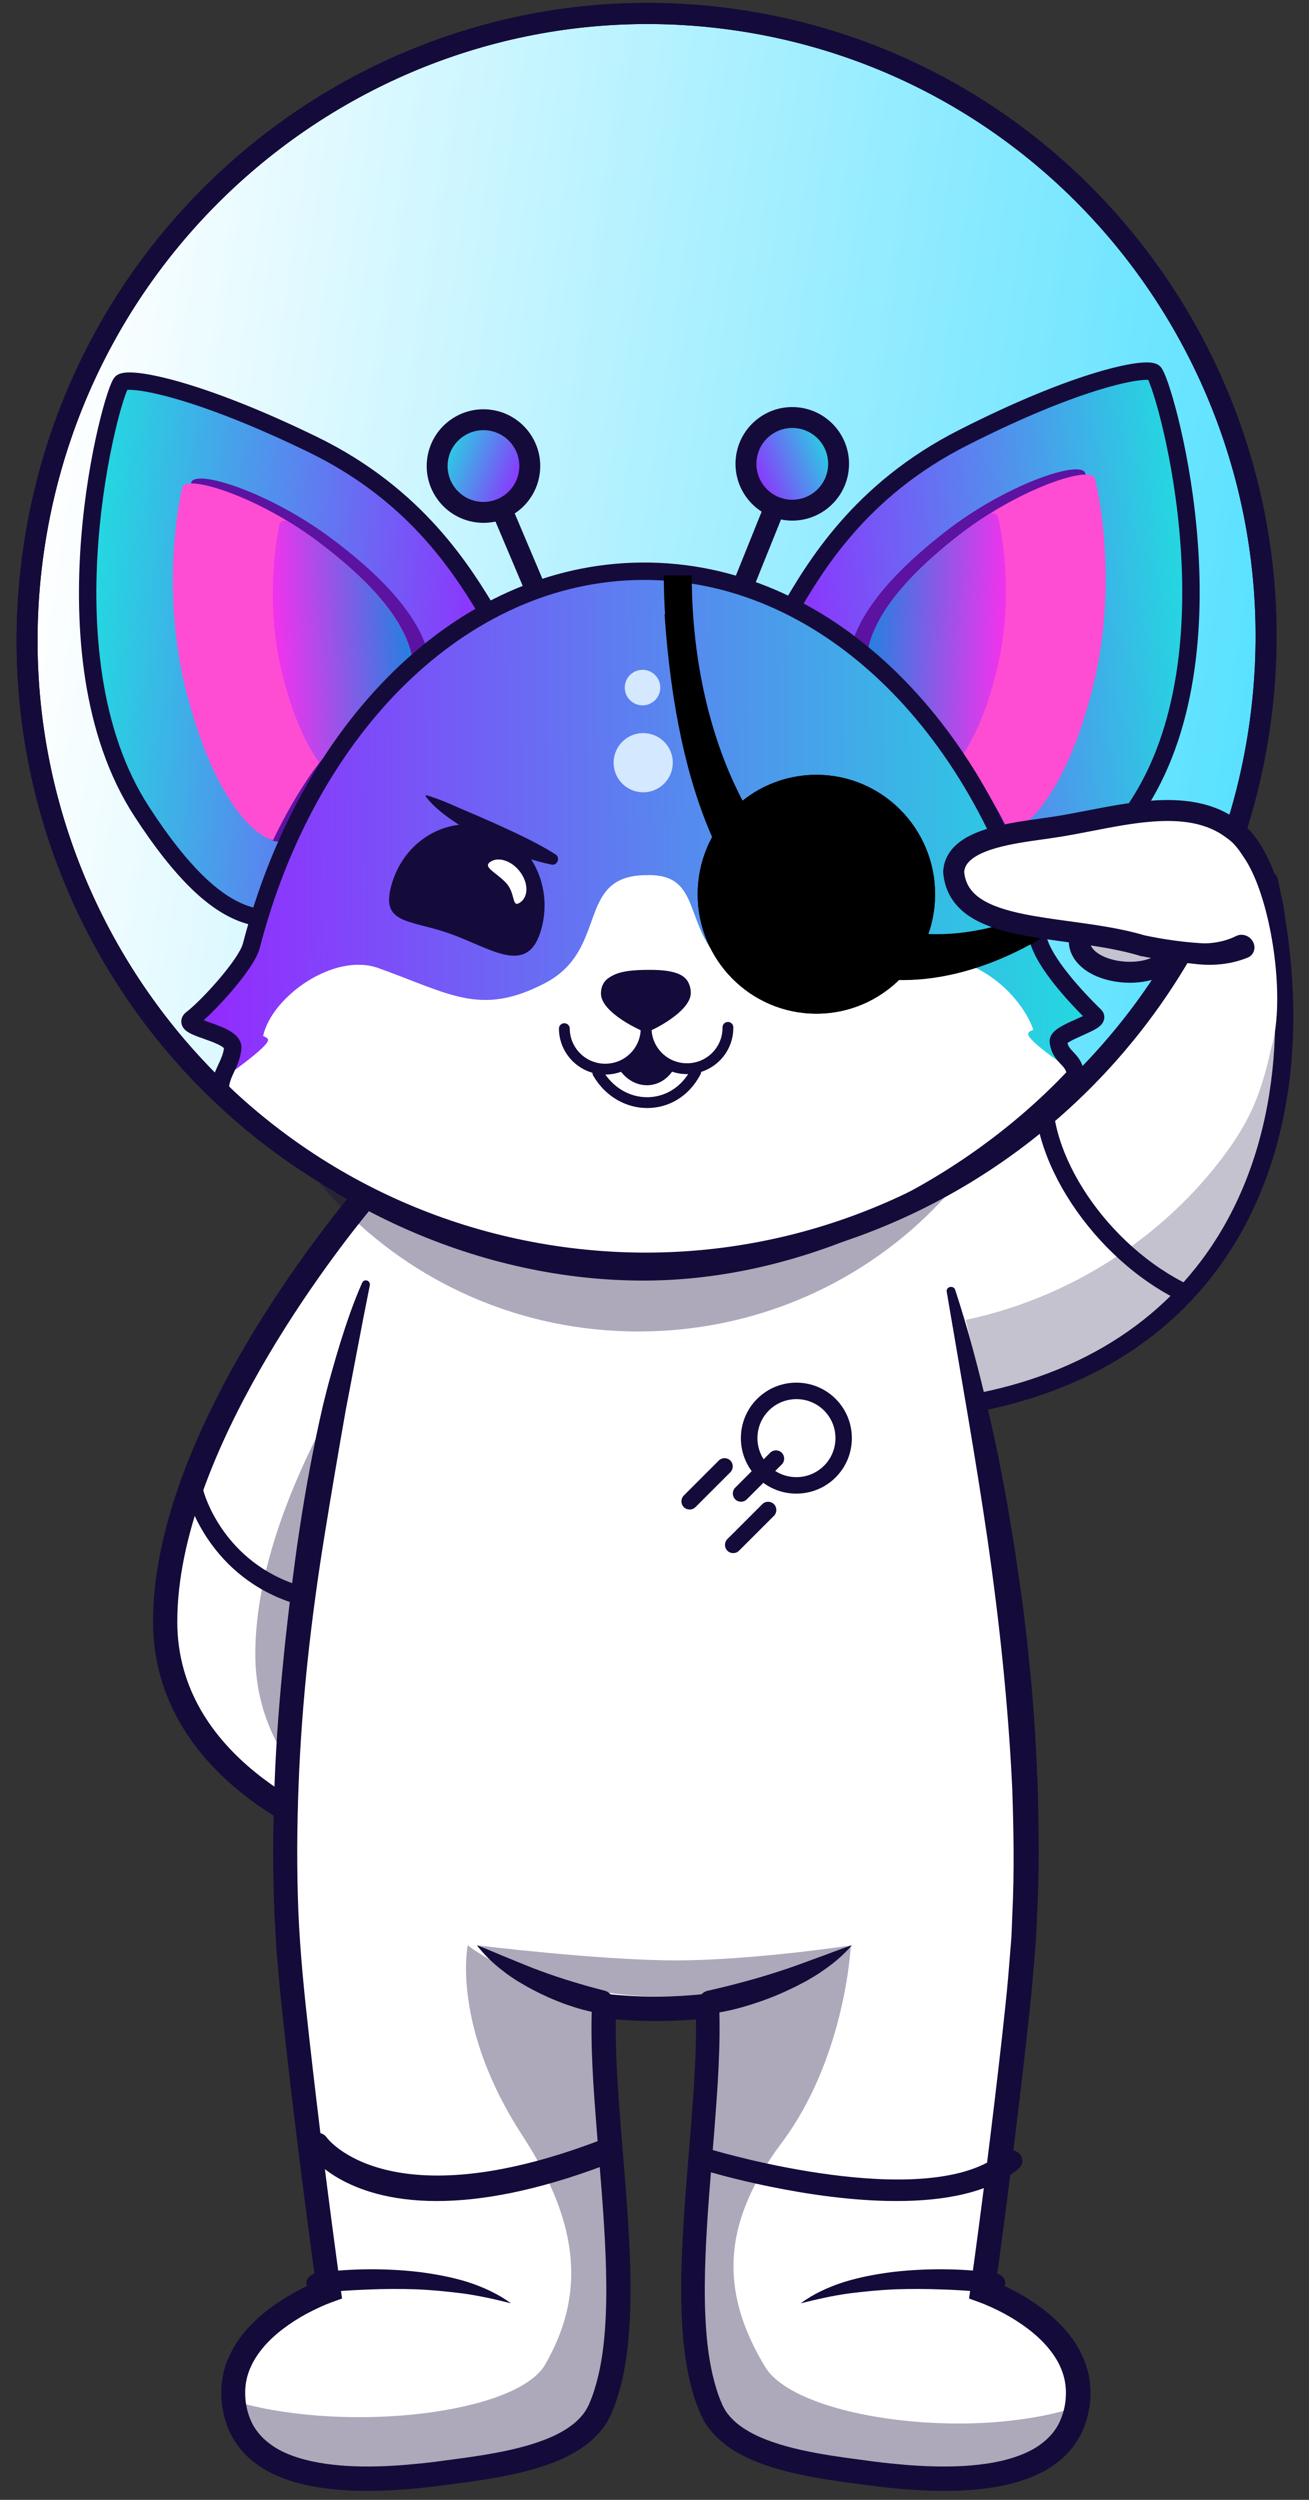 <svg width="55" height="105" viewBox="0 0 55 105" fill="none" xmlns="http://www.w3.org/2000/svg">
<rect x="0" y="0" width="55" height="105" fill="#333333" stroke="none"/>
<g clip-path="url(#clip0_5410_6178)">
<path d="M53.918 41.256C54.485 50.708 49.512 58.132 39.139 59.19C38.942 59.211 38.742 59.23 38.541 59.244L35.75 47.916C37.826 47.536 39.753 47.103 41.456 46.505C41.456 46.507 41.458 46.505 41.458 46.505C45.015 45.262 47.592 43.307 48.487 39.645L48.487 39.644C48.667 38.903 48.779 38.093 48.816 37.204L53.314 36.992C53.634 38.447 53.836 39.873 53.918 41.256L53.918 41.256Z" fill="white"/>
<path d="M38.564 59.624C38.381 59.635 38.216 59.514 38.172 59.335L35.38 48.007C35.355 47.906 35.373 47.798 35.43 47.71C35.487 47.622 35.578 47.561 35.681 47.542C43.545 46.1 48.153 43.944 48.435 37.188C48.444 36.992 48.598 36.832 48.798 36.824L53.295 36.612C53.48 36.603 53.645 36.729 53.685 36.91C55.107 43.371 54.202 49.205 51.135 53.337C48.395 57.027 44.051 59.201 38.57 59.624C38.568 59.624 38.566 59.624 38.564 59.624ZM36.216 48.217L38.833 58.838C43.935 58.375 47.973 56.32 50.524 52.883C53.408 48.997 54.287 43.504 53.009 37.387L49.177 37.568C48.958 40.942 47.627 43.423 45.115 45.144C42.689 46.806 39.425 47.614 36.216 48.217L36.216 48.217Z" fill="#150B3A"/>
<path d="M49.837 54.708C49.774 54.711 49.711 54.7 49.651 54.671C45.955 52.915 43.087 48.58 43.514 45.395C43.542 45.187 43.733 45.041 43.942 45.069C44.15 45.097 44.296 45.288 44.268 45.496C43.881 48.388 46.548 52.354 49.977 53.984C50.167 54.074 50.248 54.301 50.158 54.491C50.096 54.62 49.971 54.699 49.837 54.707L49.837 54.708Z" fill="#150B3A"/>
<g opacity="0.25">
<path d="M53.918 41.256C54.485 50.708 49.512 58.132 39.139 59.19C38.959 58.297 38.778 57.406 38.598 56.514C38.556 56.302 38.514 56.075 38.597 55.875C38.681 55.675 38.945 55.538 39.121 55.664L39.372 55.647C44.045 55.005 48.429 52.454 51.297 48.709C51.769 48.093 52.201 47.445 52.536 46.746C53.087 45.599 53.362 44.341 53.597 43.09C53.711 42.481 53.817 41.868 53.918 41.256L53.918 41.256Z" fill="#150B3A"/>
</g>
<path d="M15.551 50.197C15.551 50.197 7.147 60.187 7.147 68.53C7.147 75.671 15.551 78.126 15.551 78.126L27.199 57.507L15.551 50.197Z" fill="white"/>
<path d="M7.147 68.529C7.147 75.671 15.551 78.126 15.551 78.126L15.838 77.618L27.199 57.505L18.415 51.996L15.548 50.197C15.548 50.197 7.147 60.188 7.147 68.529Z" fill="white"/>
<path opacity="0.35" d="M10.727 69.474C10.727 73.508 13.518 76.015 15.878 77.41L27.198 57.734L18.446 52.345C16.474 54.842 10.727 62.71 10.727 69.474Z" fill="#150B3A"/>
<path d="M15.677 78.126L15.299 78.018C15.209 77.991 13.068 77.375 10.9 75.869C7.976 73.838 6.43 71.153 6.43 68.114C6.43 59.838 14.701 50.212 15.056 49.806L15.336 49.48L27.914 57.13L15.677 78.126ZM15.547 50.814C14.1 52.574 7.449 61.05 7.449 68.114C7.449 73.834 13.616 76.349 15.206 76.901L26.521 57.489L15.547 50.814Z" fill="#150B3A"/>
<path opacity="0.35" d="M27.198 72.397C26.95 72.88 26.713 73.362 26.482 73.83C26.713 73.362 26.956 72.88 27.198 72.397Z" fill="#150B3A"/>
<path d="M9.852 100.62C9.858 100.708 9.872 100.796 9.888 100.88C10.318 103.462 13.308 104.385 18.686 103.671C21.12 103.351 24.486 102.97 25.375 101.008C27.147 97.091 25.339 89.163 25.549 84.083V84.076C25.549 84.076 26.527 84.198 27.739 84.198C28.955 84.198 29.934 84.076 29.934 84.076C29.934 84.117 29.937 84.157 29.937 84.201C30.117 89.284 28.349 97.121 30.107 101.011C30.996 102.973 34.359 103.354 36.797 103.674C42.181 104.389 45.168 103.462 45.594 100.873C45.607 100.789 45.621 100.708 45.627 100.624C45.937 97.469 41.588 96.002 41.588 96.002C41.588 96.002 42.537 89.308 43.163 83.267C43.426 80.726 43.486 78.1 43.403 75.484C43.383 74.807 43.353 74.129 43.313 73.455C43.257 72.494 43.187 71.544 43.1 70.6C43.023 69.781 42.94 68.972 42.844 68.177C42.491 65.177 42.014 62.338 41.525 59.844C41.085 57.606 40.636 55.641 40.25 54.08C40.163 53.736 40.083 53.412 40.003 53.106C39.53 51.265 39.204 50.197 39.204 50.197H16.275C16.275 50.197 15.945 51.275 15.473 53.126C15.193 54.208 14.866 55.56 14.524 57.11C14.39 57.717 14.254 58.354 14.121 59.021C13.571 61.715 13.028 64.86 12.636 68.2C12.542 68.982 12.459 69.771 12.386 70.57C12.296 71.547 12.223 72.535 12.166 73.529C12.126 74.234 12.093 74.942 12.073 75.65C12.059 76.118 12.049 76.59 12.046 77.058C12.026 79.148 12.109 81.235 12.319 83.261C12.945 89.301 13.891 95.996 13.891 95.996C13.891 95.996 9.542 97.465 9.852 100.62Z" fill="white"/>
<path opacity="0.35" d="M30.143 101.028C31.043 102.977 34.447 103.356 36.914 103.677C42.364 104.384 45.388 103.466 45.819 100.894C41.356 102.656 33.493 101.651 32.148 99.414C30.406 96.52 30.126 93.626 32.833 90.019C35.539 86.416 35.748 81.707 35.748 81.707C34.454 82.655 31.791 83.683 29.968 84.326C30.153 89.376 28.363 97.163 30.143 101.028Z" fill="#150B3A"/>
<path opacity="0.35" d="M10.012 100.902C10.428 103.467 13.323 104.382 18.528 103.678C20.885 103.36 24.148 102.982 25.006 101.029C26.722 97.137 24.971 89.26 25.174 84.212C23.729 83.743 21.059 82.785 19.653 81.707C19.653 81.707 18.944 85.093 21.962 89.719C24.397 93.453 24.574 96.421 22.907 99.314C21.727 101.367 14.704 102.208 10.012 100.902Z" fill="#150B3A"/>
<path d="M40.131 54.168C40.683 55.849 41.132 57.564 41.531 59.286C41.729 60.15 41.918 61.014 42.083 61.885C42.165 62.32 42.251 62.756 42.327 63.191L42.545 64.504C42.621 64.94 42.684 65.378 42.746 65.817L42.938 67.134C42.994 67.573 43.05 68.015 43.1 68.454C43.156 68.892 43.199 69.335 43.242 69.777C43.433 71.542 43.529 73.317 43.605 75.093C43.645 76.872 43.674 78.651 43.575 80.43L43.545 81.098L43.529 81.432L43.503 81.766L43.394 83.1C43.318 83.987 43.215 84.862 43.12 85.743C42.727 89.257 42.281 92.76 41.799 96.264L41.459 95.704C41.693 95.788 41.891 95.873 42.099 95.967C42.304 96.062 42.505 96.163 42.703 96.267C43.1 96.484 43.486 96.727 43.849 97.01C44.216 97.29 44.559 97.611 44.866 97.982C45.17 98.35 45.428 98.782 45.603 99.255C45.774 99.727 45.844 100.247 45.811 100.75C45.781 101.246 45.659 101.739 45.438 102.202C45.213 102.661 44.883 103.069 44.493 103.376C44.107 103.69 43.678 103.916 43.242 104.082C42.367 104.416 41.472 104.541 40.59 104.598C39.709 104.649 38.834 104.618 37.965 104.551C37.533 104.514 37.1 104.47 36.671 104.413L35.396 104.244C34.544 104.122 33.682 103.98 32.824 103.744C32.395 103.626 31.965 103.484 31.543 103.299C31.123 103.11 30.707 102.877 30.324 102.559C30.136 102.397 29.958 102.215 29.799 102.013C29.641 101.813 29.509 101.567 29.413 101.341C29.221 100.909 29.093 100.46 28.984 100.014C28.776 99.12 28.686 98.219 28.647 97.327C28.607 96.436 28.617 95.549 28.653 94.668C28.723 92.906 28.885 91.164 29.023 89.432C29.159 87.701 29.291 85.969 29.228 84.274L29.793 84.764C29.41 84.808 29.046 84.835 28.673 84.858C28.303 84.879 27.93 84.889 27.557 84.889C27.184 84.889 26.811 84.879 26.441 84.858C26.068 84.838 25.705 84.808 25.322 84.764L25.886 84.274C25.824 85.969 25.956 87.701 26.091 89.432C26.23 91.167 26.392 92.909 26.461 94.668C26.497 95.549 26.507 96.433 26.468 97.327C26.428 98.219 26.339 99.116 26.131 100.014C26.022 100.46 25.896 100.909 25.701 101.341C25.609 101.564 25.474 101.81 25.315 102.013C25.157 102.218 24.978 102.397 24.79 102.559C24.41 102.877 23.994 103.11 23.572 103.299C23.149 103.484 22.72 103.629 22.291 103.744C21.432 103.98 20.57 104.122 19.718 104.244L18.444 104.413C18.014 104.47 17.582 104.51 17.149 104.551C16.281 104.618 15.409 104.649 14.524 104.598C13.643 104.541 12.748 104.416 11.873 104.082C11.437 103.916 11.008 103.69 10.621 103.376C10.232 103.069 9.905 102.661 9.677 102.202C9.456 101.739 9.333 101.243 9.304 100.75C9.271 100.247 9.337 99.727 9.512 99.255C9.687 98.782 9.944 98.353 10.248 97.982C10.555 97.614 10.899 97.29 11.265 97.01C11.632 96.73 12.015 96.487 12.411 96.267C12.609 96.159 12.81 96.058 13.015 95.967C13.223 95.873 13.421 95.788 13.656 95.704L13.316 96.264C12.83 92.733 12.381 89.203 11.985 85.662C11.889 84.774 11.787 83.896 11.711 82.998C11.675 82.549 11.625 82.104 11.602 81.655L11.526 80.312C11.457 78.516 11.466 76.723 11.536 74.934C11.602 73.145 11.741 71.36 11.922 69.581C11.962 69.135 12.015 68.69 12.064 68.248C12.114 67.802 12.166 67.36 12.223 66.914C12.332 66.026 12.447 65.142 12.582 64.258C12.85 62.486 13.174 60.74 13.58 58.985C13.685 58.55 13.798 58.118 13.92 57.689C14.039 57.257 14.164 56.832 14.296 56.403C14.564 55.549 14.851 54.702 15.217 53.878C15.257 53.79 15.356 53.753 15.442 53.794C15.515 53.828 15.554 53.908 15.538 53.986V53.989C15.188 55.724 14.867 57.47 14.531 59.205C14.227 60.933 13.926 62.688 13.646 64.433C13.078 67.924 12.678 71.448 12.546 74.982C12.477 76.747 12.467 78.512 12.536 80.274C12.609 82.036 12.79 83.785 12.989 85.554C13.382 89.081 13.831 92.609 14.313 96.126L14.372 96.544L13.976 96.686C13.808 96.747 13.609 96.828 13.428 96.912C13.243 96.997 13.061 97.088 12.883 97.182C12.526 97.375 12.186 97.594 11.869 97.837C11.239 98.32 10.707 98.921 10.456 99.613C10.331 99.957 10.284 100.318 10.307 100.686C10.327 101.061 10.423 101.425 10.575 101.746C10.885 102.387 11.496 102.85 12.223 103.123C12.949 103.4 13.761 103.521 14.577 103.575C15.396 103.623 16.231 103.596 17.063 103.528C17.479 103.491 17.895 103.451 18.315 103.397L19.576 103.228C20.412 103.11 21.237 102.971 22.026 102.755C22.809 102.539 23.578 102.242 24.143 101.77C24.282 101.651 24.407 101.523 24.513 101.385L24.589 101.28L24.655 101.169C24.678 101.132 24.694 101.094 24.714 101.054L24.744 100.997L24.77 100.929C24.932 100.568 25.044 100.173 25.14 99.778C25.328 98.978 25.414 98.134 25.451 97.284C25.49 96.433 25.477 95.576 25.444 94.715C25.375 92.993 25.216 91.262 25.077 89.52C24.942 87.778 24.803 86.026 24.869 84.234L24.889 83.68L25.434 83.744C25.771 83.785 26.134 83.812 26.484 83.832C26.837 83.852 27.194 83.863 27.544 83.863C27.897 83.863 28.251 83.852 28.604 83.832C28.954 83.812 29.317 83.785 29.654 83.744L30.199 83.68L30.219 84.234C30.281 86.026 30.146 87.778 30.011 89.52C29.872 91.262 29.713 92.99 29.644 94.715C29.611 95.576 29.598 96.436 29.637 97.284C29.674 98.134 29.76 98.975 29.948 99.778C30.047 100.176 30.156 100.568 30.318 100.929L30.344 100.997L30.374 101.054C30.394 101.091 30.41 101.132 30.433 101.169L30.499 101.28L30.575 101.385C30.681 101.523 30.806 101.651 30.945 101.77C31.51 102.242 32.279 102.539 33.062 102.755C33.851 102.971 34.676 103.11 35.512 103.228L36.773 103.397C37.189 103.451 37.605 103.491 38.025 103.528C38.857 103.596 39.692 103.623 40.511 103.575C41.327 103.525 42.139 103.403 42.865 103.123C43.592 102.85 44.203 102.391 44.513 101.746C44.665 101.425 44.761 101.061 44.781 100.686C44.804 100.321 44.757 99.957 44.632 99.613C44.384 98.924 43.849 98.32 43.219 97.837C42.902 97.594 42.562 97.378 42.205 97.182C42.027 97.088 41.845 96.997 41.66 96.912C41.478 96.828 41.28 96.747 41.112 96.686L40.716 96.544L40.775 96.126C41.257 92.635 41.7 89.135 42.093 85.635C42.185 84.76 42.291 83.883 42.363 83.009L42.469 81.702L42.495 81.375L42.509 81.047L42.535 80.393C42.621 78.647 42.591 76.892 42.532 75.144C42.367 71.643 41.997 68.15 41.495 64.673C40.986 61.196 40.369 57.74 39.778 54.256C39.761 54.162 39.824 54.074 39.917 54.057C40.026 54.037 40.105 54.091 40.131 54.168Z" fill="#150B3A"/>
<path d="M18.352 92.449C14.407 92.449 13.051 90.551 12.972 90.436C12.811 90.203 12.855 89.868 13.067 89.691C13.278 89.517 13.578 89.562 13.738 89.792C13.779 89.851 16.365 93.24 25.128 89.928C25.38 89.834 25.655 89.98 25.74 90.258C25.825 90.537 25.692 90.837 25.44 90.934C22.463 92.059 20.143 92.449 18.352 92.449Z" fill="#150B3A"/>
<path d="M37.666 92.449C33.94 92.449 29.947 91.267 29.694 91.19C29.428 91.109 29.285 90.852 29.375 90.612C29.464 90.373 29.75 90.244 30.017 90.325C30.107 90.352 39.014 92.988 42.101 90.424C42.308 90.253 42.627 90.265 42.82 90.448C43.01 90.633 42.996 90.92 42.794 91.094C41.562 92.114 39.653 92.449 37.666 92.449Z" fill="#150B3A"/>
<path d="M29.778 83.608L30.521 83.432C30.773 83.365 31.025 83.305 31.277 83.234C31.782 83.1 32.283 82.95 32.78 82.787C33.281 82.627 33.768 82.442 34.266 82.26C34.77 82.084 35.257 81.88 35.793 81.707C35.441 82.113 35.029 82.467 34.577 82.771C34.356 82.931 34.117 83.068 33.882 83.206C33.641 83.333 33.399 83.461 33.147 83.576C32.649 83.813 32.131 84.014 31.602 84.183C31.067 84.349 30.541 84.49 29.951 84.567C29.664 84.605 29.394 84.42 29.353 84.154C29.315 83.905 29.484 83.675 29.74 83.615L29.778 83.608Z" fill="#150B3A"/>
<path d="M25.234 84.567C24.711 84.491 24.241 84.35 23.765 84.184C23.294 84.014 22.833 83.81 22.391 83.577C22.169 83.462 21.951 83.331 21.736 83.206C21.524 83.069 21.315 82.931 21.118 82.771C20.718 82.468 20.35 82.11 20.036 81.707C20.513 81.88 20.946 82.084 21.395 82.26C21.837 82.439 22.274 82.627 22.716 82.787C23.159 82.95 23.605 83.1 24.054 83.235C24.278 83.305 24.502 83.366 24.727 83.433L25.388 83.609L25.412 83.615C25.664 83.682 25.815 83.947 25.75 84.209C25.695 84.449 25.468 84.599 25.234 84.567Z" fill="#150B3A"/>
<path d="M41.622 96.296C41.311 96.266 40.969 96.239 40.637 96.217C40.305 96.195 39.969 96.174 39.634 96.165C38.963 96.138 38.295 96.135 37.624 96.157C36.957 96.185 36.296 96.25 35.629 96.335C34.968 96.43 34.322 96.572 33.644 96.746C34.154 96.362 34.783 96.07 35.447 95.855C36.115 95.647 36.821 95.516 37.526 95.426C38.236 95.345 38.952 95.309 39.665 95.315C40.022 95.32 40.378 95.331 40.734 95.358C41.094 95.383 41.437 95.421 41.811 95.478C42.101 95.525 42.286 95.743 42.227 95.969C42.171 96.182 41.916 96.324 41.643 96.299L41.622 96.296Z" fill="#150B3A"/>
<path d="M13.304 95.478C13.678 95.418 14.02 95.383 14.38 95.358C14.736 95.331 15.093 95.32 15.449 95.315C16.162 95.309 16.878 95.345 17.587 95.426C18.297 95.516 18.999 95.647 19.666 95.855C20.33 96.073 20.959 96.365 21.469 96.746C20.794 96.572 20.145 96.43 19.484 96.335C18.82 96.25 18.16 96.185 17.489 96.157C16.822 96.135 16.151 96.138 15.481 96.165C15.145 96.176 14.81 96.198 14.478 96.217C14.149 96.239 13.804 96.266 13.493 96.296L13.472 96.299C13.178 96.326 12.913 96.165 12.878 95.936C12.85 95.721 13.035 95.522 13.304 95.478Z" fill="#150B3A"/>
<path opacity="0.35" d="M35.791 81.707C35.791 81.707 31.624 82.341 28.405 82.341C25.187 82.341 20.036 81.707 20.036 81.707C20.036 81.707 23.128 83.948 28.059 83.853C33.115 83.751 35.791 81.707 35.791 81.707Z" fill="#150B3A"/>
<path d="M12.523 67.384C12.492 67.384 12.461 67.381 12.43 67.37C8.824 66.272 7.913 63.016 7.879 62.878C7.823 62.667 7.928 62.45 8.117 62.388C8.307 62.326 8.502 62.443 8.558 62.654C8.592 62.778 9.407 65.634 12.616 66.611C12.805 66.669 12.916 66.887 12.864 67.098C12.82 67.267 12.678 67.384 12.523 67.384Z" fill="#150B3A"/>
<path d="M31.812 58.756C30.985 59.582 30.909 60.88 31.584 61.792L30.891 62.486C30.757 62.62 30.757 62.84 30.891 62.976C31.025 63.11 31.245 63.11 31.379 62.976L32.073 62.282C32.984 62.956 34.283 62.88 35.111 62.054C36.02 61.145 36.02 59.665 35.111 58.756C34.202 57.847 32.721 57.847 31.812 58.756ZM34.622 61.565C34.065 62.12 33.207 62.193 32.572 61.784L32.848 61.509C32.982 61.375 32.982 61.155 32.848 61.019C32.713 60.885 32.493 60.885 32.359 61.019L32.086 61.294C31.675 60.66 31.749 59.802 32.303 59.246C32.944 58.607 33.984 58.607 34.625 59.246C35.263 59.885 35.263 60.925 34.622 61.565ZM32.519 63.178C32.653 63.312 32.653 63.532 32.519 63.668L31.05 65.135C30.916 65.269 30.696 65.269 30.562 65.135C30.427 65.001 30.427 64.782 30.562 64.645L32.03 63.178C32.164 63.044 32.382 63.044 32.519 63.178ZM28.732 63.304C28.597 63.171 28.597 62.951 28.732 62.815L30.2 61.347C30.334 61.213 30.554 61.213 30.688 61.347C30.822 61.481 30.822 61.701 30.688 61.837L29.22 63.304C29.086 63.438 28.866 63.438 28.732 63.304Z" fill="#150B3A"/>
<path opacity="0.35" d="M40.088 49.844C39.556 50.47 38.977 51.056 38.359 51.6C35.316 54.274 31.298 55.91 26.887 55.926C21.869 55.945 17.342 53.864 14.172 50.525C13.71 50.04 13.277 49.525 12.875 48.988C12.961 48.981 13.048 48.978 13.138 48.978H16.756C20.106 47.17 23.475 46.02 25.401 45.9H25.604C27.529 46.017 30.899 47.17 34.245 48.981H37.664C38.585 48.981 39.433 49.307 40.088 49.844Z" fill="#150B3A"/>
<path d="M23.271 52.752C37.472 54.884 50.728 44.999 52.879 30.673C55.03 16.347 45.262 3.004 31.062 0.872C16.861 -1.26 3.605 8.625 1.454 22.951C-0.697 37.277 9.071 50.62 23.271 52.752Z" fill="url(#paint0_linear_5410_6178)"/>
<path fill-rule="evenodd" clip-rule="evenodd" d="M30.999 1.294C17.028 -0.804 3.986 8.92 1.87 23.012C-0.246 37.105 9.364 50.23 23.335 52.328C37.306 54.426 50.348 44.702 52.464 30.61C54.58 16.517 44.97 3.392 30.999 1.294ZM0.999 22.882C3.188 8.304 16.678 -1.754 31.131 0.416C45.583 2.586 55.524 16.163 53.335 30.74C51.146 45.318 37.656 55.376 23.203 53.206C8.752 51.036 -1.19 37.459 0.999 22.882Z" fill="#150B3A"/>
<path d="M40.469 18.384C45.322 15.917 48.09 15.415 48.471 15.635C48.852 15.855 52.125 26.969 47.908 33.674C44.584 38.959 42.746 38.195 41.467 38.24C40.931 38.263 40.411 38.081 39.926 37.86C38.53 37.207 37.365 36.1 36.636 34.748C35.942 33.46 35.636 31.949 34.725 30.821C33.103 28.817 31.655 28.215 33.025 25.891C34.12 24.014 35.986 20.655 40.469 18.384Z" fill="url(#paint1_linear_5410_6178)"/>
<path fill-rule="evenodd" clip-rule="evenodd" d="M46.252 16.352C44.931 16.75 43.046 17.483 40.635 18.709L40.634 18.709C36.372 20.868 34.534 24.026 33.431 25.919C33.4 25.972 33.37 26.024 33.34 26.075L33.339 26.076C33.013 26.63 32.874 27.049 32.849 27.387C32.824 27.716 32.903 28 33.07 28.295C33.245 28.601 33.508 28.909 33.852 29.285C33.915 29.354 33.981 29.425 34.048 29.498C34.341 29.816 34.672 30.175 35.009 30.591L35.01 30.591C35.5 31.199 35.821 31.901 36.1 32.586C36.166 32.748 36.23 32.908 36.292 33.067C36.501 33.592 36.7 34.096 36.958 34.574C37.649 35.857 38.756 36.908 40.079 37.528C40.55 37.742 41.004 37.893 41.451 37.874L41.453 37.874L41.454 37.874C41.635 37.867 41.81 37.873 41.985 37.879C42.519 37.898 43.056 37.916 43.768 37.589C44.708 37.157 45.951 36.097 47.598 33.478L47.598 33.478C49.641 30.23 49.886 25.875 49.549 22.256C49.382 20.454 49.072 18.853 48.782 17.692C48.637 17.111 48.497 16.643 48.384 16.318C48.327 16.156 48.279 16.035 48.243 15.955C48.233 15.955 48.222 15.954 48.209 15.954C48.114 15.952 47.976 15.961 47.793 15.987C47.428 16.038 46.914 16.152 46.252 16.352ZM48.224 15.223C48.354 15.225 48.52 15.241 48.654 15.318C48.713 15.352 48.752 15.395 48.771 15.417C48.793 15.444 48.811 15.47 48.825 15.493C48.854 15.539 48.881 15.592 48.906 15.647C48.957 15.757 49.014 15.903 49.075 16.078C49.197 16.429 49.342 16.918 49.492 17.514C49.79 18.708 50.107 20.346 50.278 22.188C50.619 25.857 50.391 30.412 48.217 33.868C46.54 36.535 45.203 37.735 44.073 38.254C43.187 38.661 42.427 38.632 41.876 38.611C41.729 38.606 41.597 38.601 41.481 38.605C40.857 38.631 40.272 38.419 39.774 38.193L39.773 38.192L39.771 38.191C38.303 37.504 37.08 36.342 36.314 34.921C36.034 34.402 35.813 33.843 35.602 33.311C35.542 33.159 35.482 33.009 35.423 32.862C35.148 32.188 34.86 31.571 34.441 31.051C34.12 30.655 33.808 30.317 33.517 30.001C33.447 29.926 33.379 29.852 33.312 29.779C32.971 29.405 32.654 29.042 32.435 28.657C32.209 28.26 32.081 27.832 32.119 27.332C32.157 26.841 32.351 26.313 32.709 25.705C32.74 25.652 32.772 25.598 32.804 25.542C33.918 23.629 35.848 20.314 40.303 18.057C42.745 16.816 44.67 16.065 46.041 15.651C46.726 15.445 47.278 15.32 47.691 15.262C47.897 15.233 48.076 15.22 48.224 15.223Z" fill="#150B3A"/>
<path d="M42.036 34.937C41.457 34.361 40.293 31.967 38.613 30.739C36.934 29.51 35.581 29.647 35.648 27.926C35.714 26.205 37.148 24.335 39.728 22.326C42.309 20.316 45.436 19.292 45.599 19.878C45.763 20.465 46.571 24.344 45.616 28.535C44.69 32.731 42.614 35.526 42.036 34.937Z" fill="#5C13A1"/>
<path d="M42.402 34.963C42.402 34.963 40.873 31.745 39.245 30.569C37.631 29.394 36.325 29.523 36.399 27.848C36.471 26.187 37.837 24.38 40.331 22.447C42.826 20.514 45.829 19.529 45.997 20.087C46.165 20.645 46.932 24.4 46.016 28.434C45.099 32.468 43.532 34.63 42.402 34.963Z" fill="#FF4DD3"/>
<path d="M40.331 22.448C40.75 22.127 41.18 21.821 41.619 21.562C41.782 21.557 41.896 21.588 41.926 21.682C42.041 22.099 42.627 24.894 41.935 27.926C41.54 29.672 40.981 30.934 40.414 31.752C40.041 31.281 39.644 30.867 39.245 30.57C37.631 29.396 36.325 29.525 36.399 27.85C36.459 26.172 37.837 24.382 40.331 22.448Z" fill="url(#paint2_linear_5410_6178)"/>
<path d="M13.155 18.677C8.275 16.302 5.491 15.825 5.115 16.064C4.741 16.289 1.63 27.451 5.958 34.092C9.358 39.337 11.194 38.533 12.463 38.56C12.994 38.566 13.523 38.394 14.003 38.156C15.392 37.477 16.538 36.347 17.245 34.988C17.914 33.683 18.198 32.187 19.096 31.035C20.687 29.01 22.128 28.383 20.712 26.085C19.588 24.215 17.677 20.88 13.155 18.677Z" fill="url(#paint3_linear_5410_6178)"/>
<path fill-rule="evenodd" clip-rule="evenodd" d="M7.546 16.038C8.924 16.431 10.86 17.153 13.315 18.348L13.315 18.348C17.812 20.538 19.786 23.83 20.929 25.735C20.962 25.789 20.994 25.842 21.025 25.894C21.394 26.495 21.598 27.019 21.645 27.508C21.692 28.008 21.572 28.438 21.352 28.838C21.139 29.227 20.828 29.595 20.492 29.973C20.426 30.048 20.358 30.124 20.288 30.201C20.003 30.52 19.697 30.861 19.384 31.26C18.969 31.792 18.689 32.413 18.425 33.087C18.365 33.241 18.305 33.399 18.244 33.559C18.045 34.086 17.835 34.638 17.57 35.155L17.57 35.156L17.569 35.157C16.827 36.583 15.624 37.769 14.165 38.483C13.656 38.736 13.069 38.932 12.458 38.926L12.456 38.926L12.454 38.925C12.339 38.923 12.207 38.93 12.059 38.938C11.512 38.967 10.753 39.008 9.862 38.617C8.724 38.117 7.367 36.937 5.651 34.291C3.421 30.868 3.123 26.317 3.408 22.643C3.551 20.798 3.843 19.156 4.124 17.958C4.264 17.36 4.402 16.868 4.519 16.516C4.577 16.34 4.631 16.193 4.68 16.083C4.704 16.028 4.73 15.975 4.758 15.928C4.772 15.905 4.789 15.879 4.811 15.852C4.829 15.83 4.865 15.788 4.921 15.754C5.054 15.67 5.222 15.65 5.352 15.645C5.501 15.638 5.681 15.649 5.888 15.674C6.303 15.725 6.858 15.842 7.546 16.038ZM5.35 16.377C5.36 16.377 5.371 16.376 5.384 16.375C5.478 16.371 5.615 16.378 5.798 16.4C6.164 16.445 6.68 16.552 7.345 16.741C8.674 17.121 10.569 17.825 12.995 19.006C17.295 21.1 19.176 24.235 20.307 26.12C20.338 26.172 20.369 26.223 20.399 26.273L20.4 26.274L20.401 26.276C20.738 26.824 20.884 27.239 20.916 27.577C20.947 27.905 20.873 28.189 20.711 28.486C20.542 28.794 20.283 29.107 19.945 29.487C19.882 29.558 19.817 29.631 19.75 29.706C19.462 30.027 19.138 30.389 18.808 30.808L18.808 30.81C18.325 31.429 18.014 32.133 17.744 32.82C17.677 32.991 17.613 33.16 17.55 33.327C17.353 33.845 17.164 34.343 16.92 34.82C16.248 36.109 15.16 37.182 13.842 37.826L13.841 37.827L13.84 37.828C13.39 38.051 12.921 38.199 12.468 38.194C12.287 38.19 12.111 38.199 11.935 38.208C11.406 38.234 10.871 38.261 10.157 37.947C9.21 37.531 7.949 36.491 6.265 33.893L6.265 33.892C4.167 30.674 3.856 26.323 4.137 22.7C4.278 20.896 4.563 19.291 4.836 18.125C4.972 17.542 5.105 17.072 5.213 16.745C5.267 16.581 5.314 16.459 5.349 16.378C5.349 16.378 5.35 16.378 5.35 16.377Z" fill="#150B3A"/>
<path d="M11.832 35.268C12.409 34.674 13.525 32.268 15.191 31.024C16.858 29.78 18.202 29.893 18.107 28.162C18.011 26.432 16.558 24.586 13.938 22.625C11.318 20.663 8.182 19.674 8.033 20.273C7.871 20.855 7.138 24.755 8.138 28.929C9.139 33.103 11.271 35.85 11.832 35.268Z" fill="#5C13A1"/>
<path d="M11.473 35.29C11.473 35.29 12.966 32.052 14.568 30.843C16.169 29.633 17.47 29.74 17.378 28.084C17.289 26.414 15.882 24.649 13.357 22.746C10.832 20.843 7.807 19.901 7.663 20.471C7.503 21.038 6.792 24.793 7.771 28.816C8.749 32.839 10.336 34.986 11.473 35.29Z" fill="#FF4DD3"/>
<path d="M13.343 22.744C12.917 22.428 12.486 22.142 12.054 21.87C11.876 21.873 11.783 21.903 11.755 21.988C11.647 22.415 11.107 25.219 11.839 28.229C12.259 29.963 12.837 31.234 13.413 32.03C13.778 31.567 14.168 31.138 14.568 30.843C16.17 29.633 17.47 29.74 17.379 28.084C17.275 26.412 15.87 24.632 13.343 22.744Z" fill="url(#paint4_linear_5410_6178)"/>
<path fill-rule="evenodd" clip-rule="evenodd" d="M33.157 20.972L31.105 26.064L30.291 25.736L32.343 20.644L33.157 20.972Z" fill="#150B3A"/>
<path d="M32.999 21.409C34.062 21.568 35.053 20.836 35.212 19.773C35.372 18.71 34.64 17.72 33.577 17.56C32.514 17.4 31.523 18.133 31.364 19.195C31.204 20.258 31.936 21.249 32.999 21.409Z" fill="url(#paint5_linear_5410_6178)"/>
<path fill-rule="evenodd" clip-rule="evenodd" d="M33.513 17.992C32.69 17.869 31.922 18.436 31.799 19.259C31.675 20.082 32.242 20.849 33.065 20.973C33.888 21.096 34.656 20.529 34.779 19.706C34.903 18.883 34.336 18.116 33.513 17.992ZM30.93 19.128C31.126 17.826 32.34 16.928 33.643 17.124C34.945 17.32 35.843 18.534 35.647 19.837C35.452 21.139 34.237 22.036 32.935 21.841C31.632 21.645 30.735 20.431 30.93 19.128Z" fill="#150B3A"/>
<path fill-rule="evenodd" clip-rule="evenodd" d="M21.274 20.731L23.415 25.787L22.606 26.129L20.466 21.074L21.274 20.731Z" fill="#150B3A"/>
<path d="M20.025 21.501C21.088 21.661 22.079 20.929 22.238 19.866C22.398 18.803 21.666 17.812 20.603 17.653C19.54 17.493 18.549 18.225 18.39 19.288C18.23 20.351 18.962 21.342 20.025 21.501Z" fill="url(#paint6_linear_5410_6178)"/>
<path fill-rule="evenodd" clip-rule="evenodd" d="M20.538 18.085C19.715 17.962 18.947 18.529 18.823 19.352C18.7 20.174 19.267 20.942 20.09 21.066C20.913 21.189 21.68 20.622 21.804 19.799C21.928 18.976 21.361 18.209 20.538 18.085ZM17.955 19.221C18.151 17.919 19.365 17.021 20.668 17.217C21.97 17.413 22.868 18.627 22.672 19.929C22.477 21.232 21.262 22.129 19.96 21.934C18.657 21.738 17.76 20.524 17.955 19.221Z" fill="#150B3A"/>
<path d="M27.187 53.422C34.148 53.372 40.923 49.729 45.189 45.162C45.149 44.446 44.555 44.46 44.469 43.752C44.424 43.361 46.279 42.929 46.008 42.666C45.169 41.845 43.896 40.471 43.62 39.453C41.105 30.391 34.588 23.938 26.975 23.993C19.348 24.046 12.918 30.611 10.556 39.74C10.352 40.508 8.723 42.29 8.055 42.797C7.554 43.18 9.847 43.376 9.778 44.032C9.703 44.73 9.27 45.05 9.251 45.772C13.576 50.268 20.226 53.471 27.187 53.422Z" fill="url(#paint7_linear_5410_6178)"/>
<path d="M44.958 45.321C44.966 45.07 44.837 44.844 44.638 44.695C44.049 44.282 43.197 43.651 43.2 43.429C43.197 43.355 43.278 43.308 43.419 43.255C42.774 41.442 40.347 39.672 38.539 40.48C35.482 41.826 34.178 42.819 31.295 41.159C28.413 39.498 29.812 36.729 27.233 36.756C27.219 36.754 27.204 36.752 27.188 36.764C27.173 36.762 27.159 36.76 27.144 36.758C24.167 36.784 25.609 39.882 22.899 41.294C20.188 42.706 18.926 41.745 15.892 40.66C14.038 39.997 11.422 41.853 11.054 43.514C11.18 43.562 11.261 43.619 11.266 43.679C11.263 43.9 10.395 44.554 9.813 44.984C9.63 45.12 9.525 45.326 9.533 45.564C9.531 45.578 9.529 45.593 9.527 45.607C10.248 46.322 12.6 48.495 16.281 50.779C19.651 52.868 24.116 53.08 26.146 53.059C26.753 53.061 27.156 53.033 27.276 53.022C27.394 53.024 27.806 53.042 28.412 53.044C30.44 53.038 34.907 52.747 38.245 50.615C41.926 48.268 44.227 46.054 44.958 45.321Z" fill="white"/>
<path fill-rule="evenodd" clip-rule="evenodd" d="M26.972 23.628C34.813 23.571 41.432 30.204 43.972 39.355L43.972 39.356L43.973 39.357C44.09 39.789 44.436 40.338 44.889 40.905C45.333 41.462 45.849 42 46.263 42.405C46.327 42.468 46.389 42.563 46.399 42.69C46.408 42.813 46.364 42.911 46.323 42.973C46.251 43.083 46.14 43.158 46.067 43.203C45.915 43.297 45.699 43.393 45.506 43.48L45.472 43.495C45.254 43.592 45.058 43.681 44.918 43.766C44.89 43.784 44.868 43.798 44.85 43.811C44.891 43.969 44.978 44.061 45.112 44.203C45.29 44.392 45.526 44.649 45.554 45.141L45.563 45.297L45.456 45.412C41.134 50.038 34.268 53.737 27.189 53.787C20.119 53.837 13.375 50.587 8.987 46.026L8.88 45.915L8.885 45.762C8.897 45.322 9.038 45.004 9.162 44.739C9.167 44.727 9.173 44.715 9.178 44.704C9.29 44.465 9.378 44.276 9.41 44.026C9.391 44.005 9.352 43.972 9.281 43.931C9.119 43.835 8.888 43.748 8.631 43.657C8.607 43.648 8.582 43.639 8.556 43.63C8.342 43.554 8.101 43.469 7.94 43.376C7.891 43.348 7.836 43.312 7.786 43.266C7.738 43.222 7.675 43.151 7.641 43.049C7.603 42.935 7.612 42.815 7.662 42.709C7.707 42.615 7.776 42.549 7.833 42.506L7.834 42.505C8.137 42.275 8.691 41.726 9.201 41.129C9.453 40.833 9.688 40.533 9.87 40.265C10.058 39.988 10.167 39.776 10.202 39.647C12.587 30.429 19.116 23.682 26.972 23.628ZM44.799 43.855C44.799 43.855 44.799 43.854 44.8 43.853C44.799 43.854 44.799 43.855 44.799 43.855ZM43.267 39.549C40.776 30.577 34.361 24.305 26.977 24.359L26.977 24.359C19.579 24.41 13.248 30.792 10.91 39.831L10.909 39.832L10.909 39.834C10.841 40.089 10.671 40.387 10.475 40.675C10.274 40.973 10.021 41.295 9.757 41.604C9.354 42.076 8.908 42.539 8.558 42.852C8.634 42.881 8.721 42.912 8.82 42.947C8.839 42.954 8.858 42.961 8.877 42.967C9.123 43.055 9.421 43.164 9.653 43.301C9.77 43.37 9.894 43.46 9.989 43.577C10.088 43.702 10.163 43.87 10.142 44.07L10.142 44.071C10.099 44.462 9.961 44.757 9.848 44.997C9.84 45.014 9.832 45.031 9.825 45.048C9.729 45.252 9.655 45.425 9.627 45.636C13.892 50.004 20.393 53.104 27.184 53.056C33.962 53.007 40.585 49.487 44.802 45.039C44.767 44.909 44.693 44.826 44.579 44.705C44.574 44.699 44.569 44.694 44.563 44.688C44.396 44.511 44.162 44.263 44.105 43.796L44.105 43.795L44.105 43.794C44.082 43.59 44.188 43.438 44.264 43.356C44.344 43.269 44.445 43.198 44.538 43.142C44.725 43.028 44.967 42.919 45.173 42.827C45.298 42.771 45.408 42.722 45.5 42.678C45.126 42.299 44.699 41.84 44.317 41.361C43.855 40.782 43.426 40.135 43.267 39.549Z" fill="#150B3A"/>
<path d="M26.841 33.265C27.52 33.367 28.153 32.899 28.255 32.22C28.357 31.541 27.89 30.907 27.21 30.805C26.531 30.703 25.898 31.171 25.796 31.851C25.694 32.53 26.162 33.163 26.841 33.265Z" fill="#D4E8FF"/>
<path d="M26.886 29.618C27.293 29.679 27.673 29.399 27.735 28.991C27.796 28.584 27.515 28.204 27.108 28.142C26.7 28.081 26.32 28.362 26.259 28.77C26.198 29.177 26.478 29.557 26.886 29.618Z" fill="#D4E8FF"/>
<path d="M29.001 41.633C29.002 42.418 27.328 43.217 27.194 43.226C27.061 43.221 25.358 42.447 25.357 41.663C25.357 40.879 26.16 40.748 27.168 40.737C28.176 40.725 29 40.849 29.001 41.633Z" fill="#150B3A"/>
<path fill-rule="evenodd" clip-rule="evenodd" d="M30.999 1.294C17.028 -0.804 3.986 8.92 1.87 23.012C-0.246 37.105 9.364 50.23 23.335 52.328C37.306 54.426 50.348 44.702 52.464 30.61C54.58 16.517 44.97 3.392 30.999 1.294ZM0.999 22.882C3.188 8.304 16.678 -1.754 31.131 0.416C45.583 2.586 55.524 16.163 53.335 30.74C51.146 45.318 37.656 55.376 23.203 53.206C8.752 51.036 -1.19 37.459 0.999 22.882Z" fill="#150B3A"/>
<path d="M29.025 41.706C29.026 42.518 27.292 43.346 27.153 43.356C27.016 43.35 25.251 42.549 25.25 41.736C25.25 40.924 26.082 40.789 27.126 40.777C28.17 40.765 29.024 40.893 29.025 41.706Z" fill="#150B3A"/>
<path fill-rule="evenodd" clip-rule="evenodd" d="M27.147 42.942C27.273 42.941 27.375 43.042 27.377 43.167C27.389 44.245 26.527 45.122 25.451 45.134C24.373 45.146 23.495 44.285 23.484 43.208C23.483 43.082 23.583 42.979 23.709 42.978C23.834 42.976 23.937 43.077 23.939 43.203C23.948 44.029 24.62 44.688 25.446 44.679C26.272 44.67 26.931 43.998 26.922 43.172C26.921 43.047 27.021 42.944 27.147 42.942Z" fill="#150B3A"/>
<path fill-rule="evenodd" clip-rule="evenodd" d="M30.583 42.924C30.708 42.922 30.811 43.023 30.812 43.148C30.824 44.226 29.963 45.103 28.886 45.115C27.808 45.127 26.931 44.266 26.919 43.189C26.918 43.063 27.019 42.96 27.144 42.959C27.27 42.958 27.373 43.058 27.374 43.184C27.383 44.011 28.055 44.669 28.881 44.66C29.708 44.651 30.367 43.979 30.358 43.153C30.356 43.028 30.457 42.925 30.583 42.924Z" fill="#150B3A"/>
<path fill-rule="evenodd" clip-rule="evenodd" d="M29.337 44.818C29.449 44.876 29.492 45.013 29.434 45.124C28.441 47.029 25.966 46.98 24.922 45.175C24.859 45.066 24.896 44.927 25.005 44.864C25.113 44.801 25.253 44.838 25.316 44.947C26.193 46.464 28.215 46.478 29.031 44.914C29.089 44.803 29.226 44.76 29.337 44.818Z" fill="#150B3A"/>
<path d="M25.93 44.766C26.518 45.851 27.864 45.869 28.401 44.739L27.242 43.783L25.93 44.766Z" fill="#150B3A"/>
<path fill-rule="evenodd" clip-rule="evenodd" d="M32.064 36.97C29.374 33.922 27.891 29.204 27.891 24.169H29.065C29.065 29.005 30.494 33.418 32.944 36.193C34.164 37.575 35.631 38.546 37.301 38.98C38.97 39.415 40.881 39.325 43.013 38.523L43.426 39.621C41.098 40.498 38.938 40.619 37.006 40.116C35.076 39.614 33.415 38.499 32.064 36.97Z" fill="black"/>
<path fill-rule="evenodd" clip-rule="evenodd" d="M33.869 40.041C30.738 38.123 28.455 33.688 27.922 25.792L29.093 25.713C29.617 33.484 31.844 37.424 34.482 39.041C37.101 40.646 40.363 40.096 43.311 38.306L43.92 39.309C40.782 41.215 37.017 41.971 33.869 40.041Z" fill="black"/>
<path d="M39.289 37.561C39.289 40.331 37.056 42.577 34.302 42.577C31.547 42.577 29.314 40.331 29.314 37.561C29.314 34.79 31.547 32.544 34.302 32.544C37.056 32.544 39.289 34.79 39.289 37.561Z" fill="black"/>
<path fill-rule="evenodd" clip-rule="evenodd" d="M34.302 41.11C36.238 41.11 37.822 39.529 37.822 37.561C37.822 35.592 36.238 34.011 34.302 34.011C32.365 34.011 30.781 35.592 30.781 37.561C30.781 39.529 32.365 41.11 34.302 41.11ZM34.302 42.577C37.056 42.577 39.289 40.331 39.289 37.561C39.289 34.79 37.056 32.544 34.302 32.544C31.547 32.544 29.314 34.79 29.314 37.561C29.314 40.331 31.547 42.577 34.302 42.577Z" fill="black"/>
<path d="M23.173 36.315C21.68 36.007 20.298 35.327 19.04 34.481C18.621 34.195 18.214 33.877 17.892 33.463C17.88 33.446 17.882 33.423 17.899 33.41C17.908 33.402 17.922 33.401 17.933 33.404C18.431 33.557 18.881 33.751 19.333 33.952C20.242 34.339 21.144 34.73 22.032 35.165C22.476 35.384 22.918 35.616 23.341 35.888C23.556 36.021 23.419 36.365 23.173 36.315Z" fill="#150B3A"/>
<path d="M22.7 39.172C22.108 40.998 20.574 39.797 18.859 39.2C17.143 38.602 15.905 38.838 16.497 37.012C17.089 35.186 18.957 34.2 20.662 34.796C22.39 35.383 23.292 37.346 22.7 39.172Z" fill="#150B3A"/>
<path d="M21.234 37.053C20.789 36.605 20.261 36.411 20.623 36.185C20.983 35.97 21.544 36.18 21.879 36.657C22.214 37.133 22.196 37.694 21.834 37.92C21.486 38.137 21.68 37.501 21.234 37.053Z" fill="white"/>
<path d="M48.881 39.692C48.855 40.131 48.143 40.445 47.289 40.392C46.435 40.339 45.763 39.94 45.789 39.501C45.814 39.061 46.527 38.748 47.38 38.8C48.234 38.853 48.906 39.252 48.881 39.692Z" fill="#C4C2CE"/>
<path fill-rule="evenodd" clip-rule="evenodd" d="M48.752 41.032C48.312 41.226 47.775 41.304 47.238 41.271C46.701 41.237 46.177 41.094 45.762 40.848C45.391 40.627 44.869 40.165 44.91 39.446C44.951 38.728 45.523 38.333 45.917 38.16C46.357 37.966 46.894 37.889 47.431 37.922C47.968 37.955 48.492 38.098 48.907 38.344C49.278 38.565 49.8 39.027 49.759 39.746C49.718 40.464 49.146 40.859 48.752 41.032ZM47.289 40.392C48.142 40.445 48.855 40.131 48.88 39.692C48.906 39.252 48.234 38.853 47.38 38.8C46.526 38.748 45.814 39.061 45.788 39.501C45.763 39.94 46.435 40.339 47.289 40.392Z" fill="#150B3A"/>
<path d="M44.509 34.708C42.907 34.97 40.162 35.12 40.069 36.62C40.291 39.321 44.865 38.772 47.983 39.714C50.552 40.261 53.499 40.288 53.571 39.124C53.643 37.961 52.913 35.602 51.819 34.855C49.895 33.364 46.968 34.306 44.509 34.708Z" fill="white"/>
<path fill-rule="evenodd" clip-rule="evenodd" d="M45.893 34.901C45.457 34.986 45.02 35.071 44.582 35.142C44.342 35.182 44.088 35.217 43.828 35.254C43.168 35.346 42.467 35.445 41.846 35.623C41.419 35.745 41.079 35.894 40.847 36.074C40.637 36.236 40.532 36.411 40.511 36.619C40.561 37.126 40.803 37.474 41.206 37.746C41.641 38.039 42.261 38.239 43.026 38.395C43.619 38.516 44.262 38.604 44.935 38.696C45.128 38.723 45.325 38.749 45.522 38.777C46.388 38.9 47.281 39.045 48.091 39.287C49.345 39.553 50.674 39.688 51.683 39.621C52.194 39.588 52.587 39.504 52.841 39.385C53.092 39.268 53.128 39.162 53.132 39.095C53.163 38.597 53.018 37.781 52.721 36.986C52.419 36.181 52.003 35.512 51.572 35.218L51.561 35.21L51.551 35.202C50.717 34.557 49.639 34.414 48.4 34.51C47.571 34.575 46.734 34.737 45.893 34.901ZM47.972 40.161L47.969 40.169L47.858 40.135C47.113 39.911 46.272 39.772 45.403 39.649C45.216 39.623 45.027 39.597 44.838 39.571C44.16 39.478 43.478 39.385 42.854 39.258C42.059 39.096 41.299 38.868 40.716 38.475C40.11 38.066 39.699 37.479 39.631 36.654L39.628 36.622L39.63 36.59C39.663 36.062 39.936 35.664 40.306 35.377C40.666 35.098 41.129 34.912 41.6 34.777C42.285 34.58 43.088 34.468 43.765 34.373C44.009 34.338 44.236 34.306 44.436 34.274C44.819 34.211 45.228 34.132 45.651 34.05C46.523 33.881 47.452 33.701 48.328 33.633C49.645 33.53 50.988 33.661 52.077 34.499C52.735 34.955 53.227 35.834 53.544 36.681C53.867 37.543 54.051 38.488 54.01 39.154C53.978 39.669 53.619 39.995 53.217 40.183C52.818 40.369 52.3 40.463 51.744 40.5C50.647 40.572 49.259 40.429 47.972 40.161Z" fill="#150B3A"/>
<path d="M52.776 44.817C52.007 44.924 51.092 42.921 50.733 40.343C50.373 37.765 50.706 35.589 51.476 35.481C52.245 35.374 53.16 37.377 53.52 39.955C53.879 42.533 53.546 44.71 52.776 44.817Z" fill="white"/>
<path fill-rule="evenodd" clip-rule="evenodd" d="M50.084 40.47C50.881 40.586 51.676 40.524 52.426 40.221C52.688 40.113 52.787 39.8 52.639 39.543C52.499 39.296 52.188 39.193 51.945 39.313C51.373 39.597 50.734 39.67 50.084 39.603V40.47Z" fill="#150B3A"/>
</g>
<defs>
<linearGradient id="paint0_linear_5410_6178" x1="0.301" y1="30.684" x2="51.733" y2="38.407" gradientUnits="userSpaceOnUse">
<stop stop-color="white"/>
<stop offset="1" stop-color="#58E1FF"/>
</linearGradient>
<linearGradient id="paint1_linear_5410_6178" x1="32.521" y1="28.058" x2="50.292" y2="26.481" gradientUnits="userSpaceOnUse">
<stop offset="9.53674e-07" stop-color="#9527FF"/>
<stop offset="1" stop-color="#22DBE0"/>
</linearGradient>
<linearGradient id="paint2_linear_5410_6178" x1="42.194" y1="26.694" x2="36.453" y2="26.452" gradientUnits="userSpaceOnUse">
<stop offset="9.53674e-07" stop-color="#F232ED"/>
<stop offset="1" stop-color="#2281E0"/>
</linearGradient>
<linearGradient id="paint3_linear_5410_6178" x1="21.246" y1="28.24" x2="3.453" y2="26.931" gradientUnits="userSpaceOnUse">
<stop offset="9.53674e-07" stop-color="#9527FF"/>
<stop offset="1" stop-color="#22DBE0"/>
</linearGradient>
<linearGradient id="paint4_linear_5410_6178" x1="11.553" y1="27.018" x2="17.29" y2="26.69" gradientUnits="userSpaceOnUse">
<stop offset="9.53674e-07" stop-color="#F232ED"/>
<stop offset="1" stop-color="#2281E0"/>
</linearGradient>
<linearGradient id="paint5_linear_5410_6178" x1="31.495" y1="20.238" x2="35.063" y2="18.721" gradientUnits="userSpaceOnUse">
<stop offset="9.53674e-07" stop-color="#9527FF"/>
<stop offset="1" stop-color="#22DBE0"/>
</linearGradient>
<linearGradient id="paint6_linear_5410_6178" x1="22.109" y1="20.314" x2="18.518" y2="18.85" gradientUnits="userSpaceOnUse">
<stop offset="9.53674e-07" stop-color="#9527FF"/>
<stop offset="1" stop-color="#22DBE0"/>
</linearGradient>
<linearGradient id="paint7_linear_5410_6178" x1="7.936" y1="38.849" x2="46.001" y2="38.564" gradientUnits="userSpaceOnUse">
<stop offset="9.53674e-07" stop-color="#9527FF"/>
<stop offset="1" stop-color="#22DBE0"/>
</linearGradient>
<clipPath id="clip0_5410_6178">
<rect width="54.347" height="104.813" fill="white" transform="translate(0.482)"/>
</clipPath>
</defs>
</svg>
